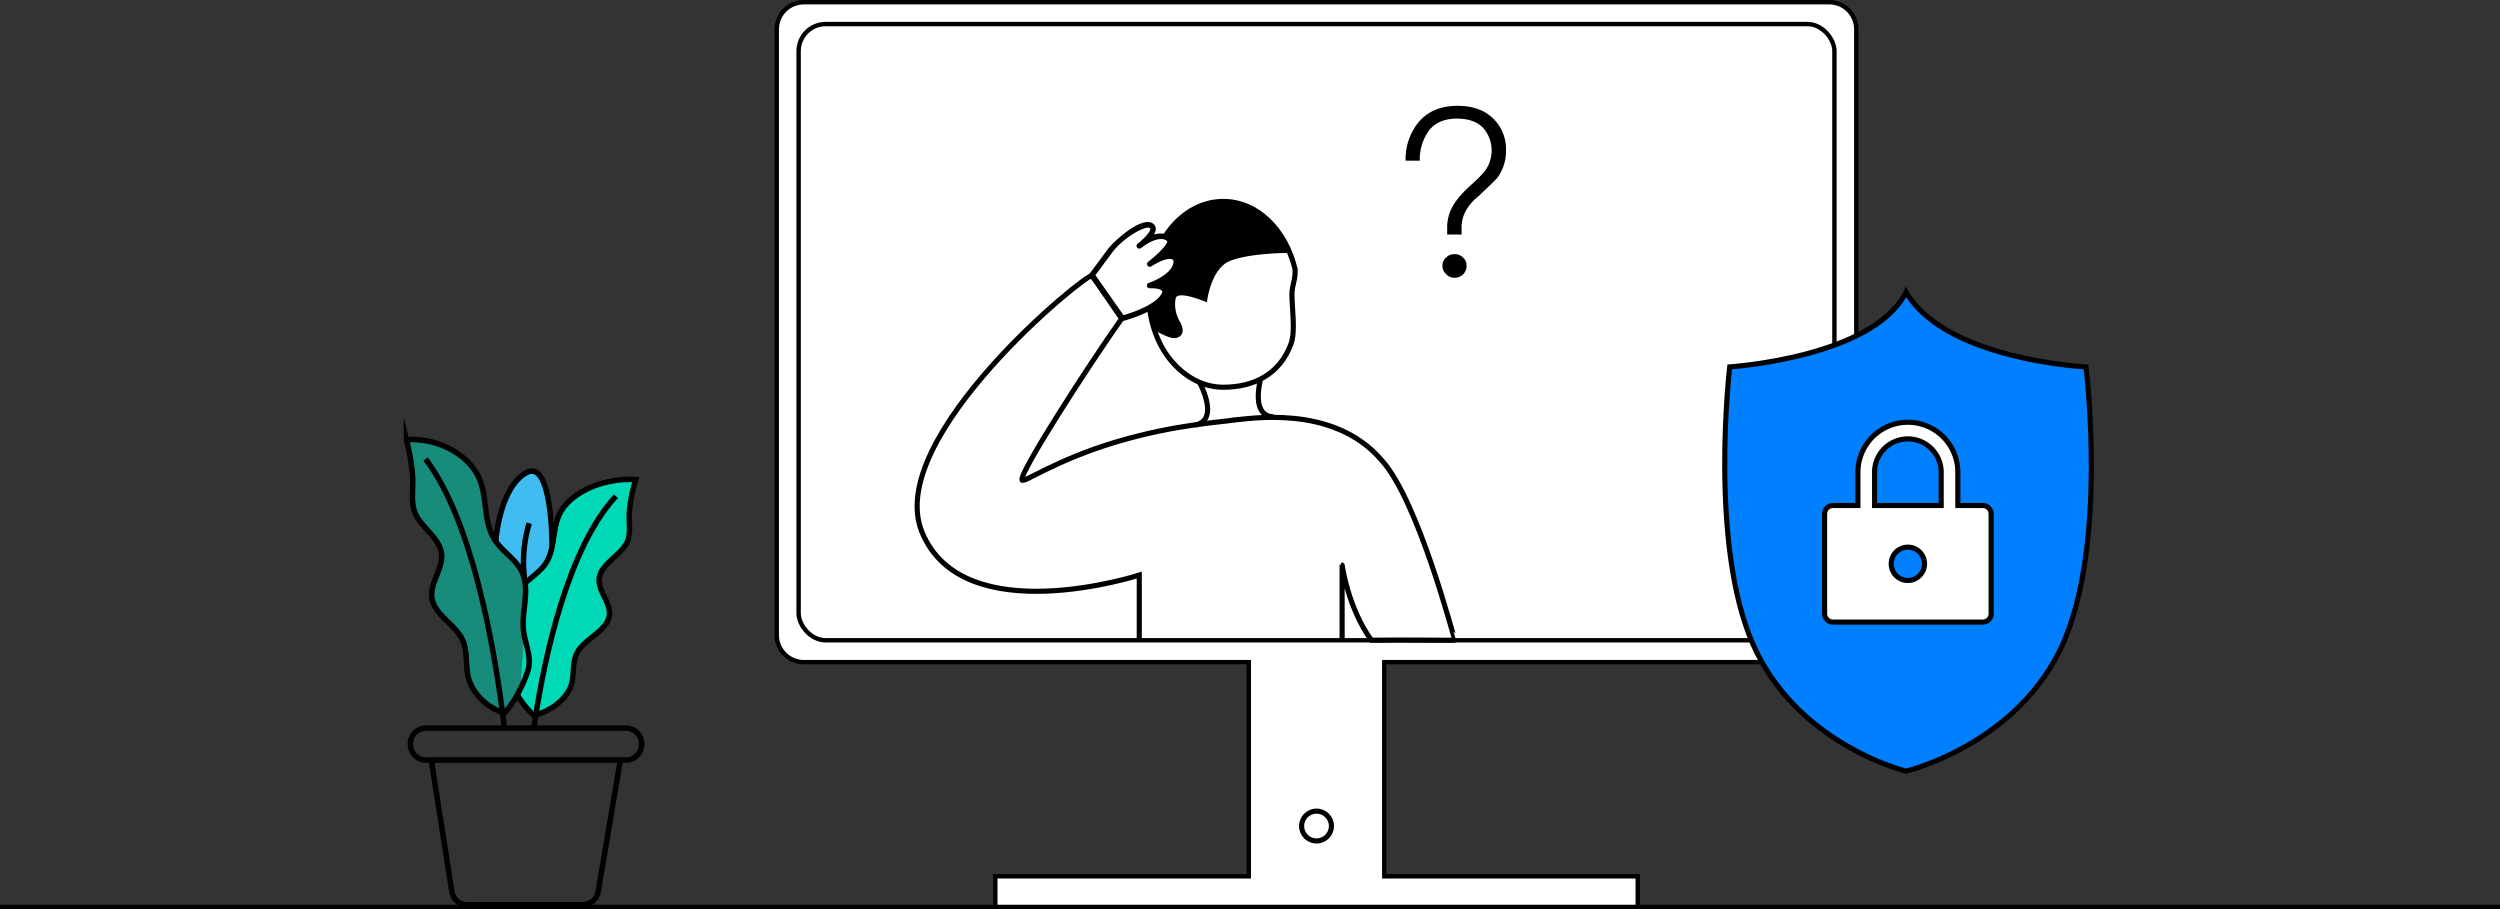 <svg xmlns="http://www.w3.org/2000/svg" width="683.598" height="248.583" viewBox="0 0 683.598 248.583"><rect x="0" y="0" width="683.598" height="248.583" fill="#333333" stroke="none"/><defs><style>.a,.i,.j,.n{fill:none;}.a,.c,.e,.i,.j{stroke:#000;}.a,.c{stroke-width:1.2px;}.b,.c,.e,.k{fill:#fff;}.d{fill:#0080ff;}.e,.j{stroke-width:1.4px;}.f{opacity:0.54;}.g{fill:#00d9b7;}.h{fill:#3fbdf1;}.i{stroke-miterlimit:10;stroke-width:1.5px;}.l,.m{stroke:none;}.m{fill:#000;}</style></defs><g transform="translate(-326 -219)"><line class="a" x2="683.598" transform="translate(326 466.983)"/><g class="b" transform="translate(11976.941 2855.999)"><path class="l" d="M -11203.115 -2389.019 L -11271.832 -2389.019 L -11310.072 -2389.019 L -11378.789 -2389.019 L -11378.789 -2397.378 L -11310.072 -2397.378 L -11309.473 -2397.378 L -11309.473 -2397.978 L -11309.473 -2455.344 L -11309.473 -2455.944 L -11310.072 -2455.944 L -11431.145 -2455.944 C -11435.226 -2455.944 -11438.546 -2459.264 -11438.546 -2463.345 L -11438.546 -2629.001 C -11438.546 -2633.081 -11435.226 -2636.399 -11431.145 -2636.399 L -11150.76 -2636.399 C -11146.679 -2636.399 -11143.358 -2633.081 -11143.358 -2629.001 L -11143.358 -2463.345 C -11143.358 -2459.264 -11146.679 -2455.944 -11150.76 -2455.944 L -11271.832 -2455.944 L -11272.432 -2455.944 L -11272.432 -2455.344 L -11272.432 -2397.978 L -11272.432 -2397.378 L -11271.832 -2397.378 L -11203.115 -2397.378 L -11203.115 -2389.019 Z"/><path class="m" d="M -11203.716 -2389.618 L -11203.716 -2396.778 L -11273.032 -2396.778 L -11273.032 -2456.543 L -11150.76 -2456.543 C -11147.01 -2456.543 -11143.959 -2459.594 -11143.959 -2463.345 L -11143.959 -2629.001 C -11143.959 -2632.75 -11147.01 -2635.799 -11150.76 -2635.799 L -11431.145 -2635.799 C -11434.895 -2635.799 -11437.945 -2632.75 -11437.945 -2629.001 L -11437.945 -2463.345 C -11437.945 -2459.594 -11434.895 -2456.543 -11431.145 -2456.543 L -11308.872 -2456.543 L -11308.872 -2396.778 L -11378.188 -2396.778 L -11378.188 -2389.618 L -11203.716 -2389.618 M -11202.516 -2388.418 L -11379.389 -2388.418 L -11379.389 -2397.978 L -11310.072 -2397.978 L -11310.072 -2455.344 L -11431.145 -2455.344 C -11435.562 -2455.344 -11439.146 -2458.927 -11439.146 -2463.345 L -11439.146 -2629.001 C -11439.146 -2633.419 -11435.562 -2636.999 -11431.145 -2636.999 L -11150.76 -2636.999 C -11146.342 -2636.999 -11142.759 -2633.419 -11142.759 -2629.001 L -11142.759 -2463.345 C -11142.759 -2458.927 -11146.342 -2455.344 -11150.76 -2455.344 L -11271.832 -2455.344 L -11271.832 -2397.978 L -11202.516 -2397.978 L -11202.516 -2388.418 Z"/></g><g class="c" transform="translate(543.773 224.975)"><rect class="l" width="284.434" height="169.704" rx="8"/><rect class="n" x="0.6" y="0.6" width="283.234" height="168.504" rx="7.4"/></g><g transform="translate(796.911 297.351)"><g class="d" transform="translate(1.36 -9)"><path class="l" d="M 48.887 141.522 C 47.744 141.223 40.711 139.265 32.516 134.466 C 27.291 131.406 22.621 127.805 18.637 123.764 C 13.667 118.722 9.754 112.973 7.008 106.678 C 4.25 100.355 2.204 92.416 0.927 83.084 C -0.097 75.597 -0.631 67.206 -0.659 58.144 C -0.702 44.596 0.414 33.56 0.698 30.976 C 3.043 30.792 12.059 29.959 21.694 27.404 C 35.985 23.615 45.138 17.95 48.933 10.554 C 53.419 18.211 62.958 23.96 77.317 27.653 C 86.952 30.131 95.797 30.834 98.126 30.984 C 98.424 33.579 99.593 44.622 99.578 58.163 C 99.568 67.222 99.037 75.609 98.002 83.093 C 96.712 92.419 94.63 100.353 91.814 106.673 C 89.006 112.976 84.995 118.731 79.894 123.778 C 75.807 127.822 71.013 131.425 65.647 134.486 C 57.24 139.281 50.047 141.227 48.887 141.522 Z"/><path class="m" d="M 48.968 11.936 C 44.775 18.997 35.679 24.421 21.873 28.081 C 12.734 30.504 4.356 31.375 1.332 31.629 C 0.977 35.003 -0.001 45.492 0.041 58.177 C 0.07 67.203 0.603 75.557 1.624 83.008 C 2.892 92.269 4.92 100.138 7.65 106.398 C 10.358 112.606 14.215 118.276 19.116 123.253 C 23.051 127.248 27.665 130.81 32.83 133.839 C 40.625 138.41 47.364 140.385 48.89 140.798 C 50.438 140.392 57.305 138.438 65.3 133.878 C 70.613 130.847 75.358 127.282 79.402 123.281 C 84.441 118.294 88.402 112.611 91.174 106.388 C 93.962 100.131 96.026 92.264 97.307 83.006 C 98.339 75.557 98.867 67.205 98.878 58.181 C 98.893 45.51 97.868 35.03 97.496 31.646 C 94.494 31.434 86.271 30.679 77.143 28.331 C 63.241 24.755 53.781 19.247 48.968 11.936 M 48.885 9 C 58.68 28.507 98.752 30.32 98.752 30.32 C 98.752 30.32 104.92 78.977 92.453 106.958 C 79.986 134.939 48.885 142.244 48.885 142.244 C 48.885 142.244 18.571 134.939 6.367 106.958 C -5.838 78.977 0.068 30.32 0.068 30.32 C 0.068 30.32 40.987 27.848 48.885 9 Z"/></g><path class="e" d="M235.263,150.77h-6.831v-9.108a13.662,13.662,0,1,0-27.324,0v9.108h-6.831A2.284,2.284,0,0,0,192,153.047v27.324a2.284,2.284,0,0,0,2.277,2.277h40.986a2.284,2.284,0,0,0,2.277-2.277V153.047A2.284,2.284,0,0,0,235.263,150.77ZM214.77,171.263a4.554,4.554,0,1,1,4.554-4.554A4.567,4.567,0,0,1,214.77,171.263Zm9.108-20.493H205.662v-9.108a9.108,9.108,0,1,1,18.216,0Z" transform="translate(-163.992 -90.891)"/></g><g transform="translate(437.145 339.165)"><g class="f" transform="translate(0.652 0)"><path class="g" d="M604.921,639.807,602.8,670.385h0a23.451,23.451,0,0,1-3.6,5.08c-.155-.055-.31-.114-.46-.184-.284-.1-.564-.21-.829-.32-4.292-1.883-7.552-5.39-8.5-9.365-.858-3.482-.085-7.243-1.743-10.515-2.023-4.03-7.523-6.558-8.2-11.1-.634-4.255,3.2-8.157,2.579-12.327-.737-4.716-6.5-7.512-7.582-12.117-.674-2.863-.07-6.149-.324-9.1a59.827,59.827,0,0,0-1.654-9.77c8.536-.619,17.223,4.086,19.99,10.824,2.258,5.526.9,11.963,4.421,16.988,1.923,2.723,5.125,4.76,6.782,7.608a10.076,10.076,0,0,1,1.105,2.852.477.477,0,0,0,.026.2,1.385,1.385,0,0,0,.044.28C604.9,639.667,604.921,639.807,604.921,639.807Z" transform="translate(-572.49 -600.612)"/><path class="h" d="M660.465,706.3h0s-.026-.125-.055-.369a2.17,2.17,0,0,1,.055.295A.088.088,0,0,1,660.465,706.3Z" transform="translate(-628.019 -667.129)"/></g><path class="g" d="M685.124,646.581c-1.105,3.972-7.158,6.385-7.888,10.456-.645,3.611,3.342,6.978,2.682,10.643-.7,3.931-6.433,6.1-8.536,9.579-1.713,2.822-.914,6.068-1.8,9.07-1.024,3.412-4.421,6.458-8.9,8.072-.28.1-.545.2-.829.28h0c-.155.044-.324.1-.479.14a23.514,23.514,0,0,1-4.576-5.685h0l2.107-30.6h0a40.7,40.7,0,0,0,4.83-4.215,11.9,11.9,0,0,0,2.5-5.4h.044v-.21c.615-3.017.671-6.178,2.089-9.041,2.877-5.825,11.907-9.885,20.793-9.35a45.162,45.162,0,0,0-1.713,8.437C685.194,641.287,685.821,644.124,685.124,646.581Z" transform="translate(-623.824 -619.345)"/><path class="h" d="M680.494,680.25v.21h-.044Z" transform="translate(-640.024 -650.91)"/><path class="h" d="M654.195,644.78l-.044.21a11.9,11.9,0,0,1-2.5,5.4,40.7,40.7,0,0,1-4.83,4.215.088.088,0,0,0,0-.059,2.166,2.166,0,0,0-.055-.295,2.735,2.735,0,0,0-.044-.28.546.546,0,0,0-.026-.2,10.06,10.06,0,0,0-1.105-2.852c-1.658-2.848-4.859-4.885-6.782-7.608,0,0,.869-14.35,8.212-18.716C653.985,620.479,654.195,642.393,654.195,644.78Z" transform="translate(-613.725 -615.44)"/><path class="h" d="M680.494,680.25v.21h-.044Z" transform="translate(-640.024 -650.91)"/><path class="h" d="M660.425,706.284v.085s-.026-.125-.055-.368A2.165,2.165,0,0,1,660.425,706.284Z" transform="translate(-627.341 -667.173)"/><path class="i" d="M655.1,658.522a42.226,42.226,0,0,0,4.848-4.229c3.684-4.344,2.262-9.9,4.624-14.659,2.874-5.817,11.911-9.873,20.793-9.343a44.541,44.541,0,0,0-1.717,8.437c-.265,2.549.369,5.383-.328,7.851-1.131,3.971-7.162,6.381-7.9,10.452-.652,3.607,3.345,6.974,2.686,10.636-.7,3.935-6.429,6.108-8.536,9.579-1.72,2.826-.914,6.064-1.805,9.074-1.08,3.629-4.837,6.834-9.734,8.348-.155.052-.324.107-.483.147a23.559,23.559,0,0,1-4.58-5.688" transform="translate(-622.668 -619.327)"/><path class="i" d="M687.719,642.74c-13.245,14.254-19.474,44.305-21.9,59.823h0c-.2,1.308-.368,2.505-.531,3.585" transform="translate(-630.449 -627.219)"/><path class="i" d="M640.841,838.564l-6.075,35.953a4.211,4.211,0,0,1-4.075,3.6H598.83a4.215,4.215,0,0,1-4.082-3.659l-5.618-35.9Z" transform="translate(-582.348 -750.896)"/><path class="i" d="M636.857,819.573h0a4.233,4.233,0,0,1-4.126,4.016H577.8a4.229,4.229,0,0,1-4.119-3.949h0a4.28,4.28,0,0,1,4.119-4.789H632.73A4.284,4.284,0,0,1,636.857,819.573Z" transform="translate(-572.576 -735.921)"/><path class="i" d="M597.434,675.494c2.358-2.339,5.246-7.556,6.525-11.815,1.054-3.511-.8-7.125-1.227-10.728-.663-5.64,2.137-11.7-.814-16.818-1.647-2.852-4.848-4.878-6.771-7.608-3.54-5.029-2.181-11.461-4.443-16.976-2.767-6.746-11.45-11.45-19.983-10.824a61.049,61.049,0,0,1,1.654,9.77c.254,2.947-.368,6.234.317,9.093,1.079,4.605,6.871,7.394,7.582,12.113.626,4.171-3.209,8.076-2.579,12.323.678,4.554,6.171,7.07,8.2,11.108,1.65,3.275.877,7.033,1.732,10.511C588.7,669.99,592.5,673.81,597.434,675.494Z" transform="translate(-570.72 -600.647)"/><path class="i" d="M584.86,615.16c12.714,16.52,18.7,51.331,21.051,69.3.2,1.558.368,2.988.519,4.266" transform="translate(-579.651 -609.8)"/><path class="i" d="M637,643.308s.873-14.35,8.212-18.712,7.184,20.082,7.184,20.082" transform="translate(-612.581 -615.431)"/><path class="i" d="M658.01,679.09a37.352,37.352,0,0,1,1.131-16.28" transform="translate(-625.583 -639.895)"/></g><g transform="translate(588.32 262.023) rotate(7)"><path class="e" d="M83.363,34.406c-3.207,1.069-15.381,2.972-31.264,9.9S28.285,58.655,27.762,57.8C26.727,56.125,41.6,25.246,49.424,10.671,40.555.574,40.994,1.148,39.963.018S-11.416,50.917,2.4,75.35c14.514,25.666,60.355,4.337,60.355,4.337l2.129,17.33" transform="translate(0 27.693)"/><path class="j" d="M30.618,0c1.233,9.82,2.5,20.379,2.5,20.379S30.2,9.083,22.679.975C13.04,2.276.286,3.664,0,3.759c.2.006,14.573,36.815,25.994,46.487,15.189,13.852,38.091,6.459,41.493,5.88" transform="translate(150.6 118.295) rotate(180)"/><path class="j" d="M1.795,0S7.309,11.6,0,12.5" transform="matrix(0.978, -0.208, 0.208, 0.978, 70.345, 52.588)"/><path class="j" d="M1.945,0S-3.494,12.028,3.819,12.926" transform="matrix(0.978, -0.208, 0.208, 0.978, 87.608, 48.13)"/><g class="b" transform="translate(99.578 51.811) rotate(173)"><path class="l" d="M 20.343 51.5 C 15.857 51.5 11.607 49.711 8.054 46.325 C 6.322 44.675 4.813 42.694 3.569 40.437 C 2.31 38.153 1.35 35.635 0.714 32.953 C 0.637 31.346 0.894 30.23 1.143 29.151 C 1.357 28.221 1.578 27.259 1.578 26.044 C 1.578 24.923 1.493 23.614 1.402 22.229 C 1.182 18.852 0.932 15.025 1.824 12.591 C 3.289 8.581 5.739 5.524 9.106 3.504 C 12.206 1.643 15.987 0.7 20.343 0.7 C 25.356 0.7 30.085 2.973 34.018 7.272 C 36.035 9.473 37.713 12.302 38.87 15.455 C 40.1 18.808 40.724 22.389 40.724 26.1 C 40.724 29.547 40.179 32.889 39.105 36.033 C 38.07 39.064 36.589 41.783 34.705 44.116 C 32.83 46.438 30.649 48.259 28.224 49.529 C 25.726 50.837 23.075 51.5 20.343 51.5 Z"/><path class="m" d="M 20.343 1.4 C 16.115 1.4 12.456 2.31 9.466 4.104 C 6.24 6.04 3.89 8.976 2.481 12.831 C 1.64 15.127 1.885 18.876 2.101 22.183 C 2.192 23.581 2.278 24.9 2.278 26.044 C 2.278 27.338 2.048 28.34 1.825 29.308 C 1.58 30.373 1.348 31.38 1.41 32.855 C 2.031 35.452 2.964 37.889 4.182 40.099 C 5.392 42.293 6.857 44.217 8.537 45.818 C 11.957 49.077 16.04 50.8 20.343 50.8 C 31.195 50.8 40.024 39.72 40.024 26.1 C 40.024 22.472 39.415 18.971 38.213 15.696 C 37.087 12.628 35.458 9.879 33.501 7.744 C 29.705 3.594 25.155 1.4 20.343 1.4 M 20.343 0 C 25.687 0 30.567 2.462 34.534 6.799 C 38.662 11.302 41.424 18.302 41.424 26.1 C 41.424 40.515 31.986 52.2 20.343 52.2 C 10.75 52.2 2.653 44.266 0.018 33.052 C -0.147 29.905 0.878 28.581 0.878 26.044 C 0.878 22.21 -0.154 15.955 1.166 12.35 C 4.355 3.626 11.797 0 20.343 0 Z"/></g><path d="M0,18.045c.181-.274.632,0,2.561,5.239,0,0,10.1-.007,15.584-2.13S24.565,9.791,24.565,9.791s8.226,3.528,8.572.978a9.172,9.172,0,0,0-1.122-6.162C30.784,2.381,30.943.852,32.56.169s4.089.869,5.921,1.707c1.863,3.9,2.4,10.369,1.04,16.619C37.5,27.807,30.562,37.348,21.211,37.1,7.146,38.2.919,23.194,0,18.045Z" transform="translate(97.605 37.817) rotate(173)"/><g transform="translate(60.346 7.081) rotate(68)"><path class="k" d="M.673,2.264s-1.824,8.77.533,12.753c0,0,1.672,3.4,4.256-2.09,0,0-1.087,7.988,3.079,9.553,0,0,2.995.76,2.189-6.946,0,0,1.688,8.132,3.6,7.737,0,0,3.625-.631,2.105-8.14,0,0,1.422,6.977,3.671,5.229S20.039,9.8,18.61,7.1,14.924,0,14.924,0Z" transform="matrix(-0.982, 0.191, -0.191, -0.982, 25.983, 23.742)"/><path d="M14.954,24.794a1.54,1.54,0,0,1-.874-.281A7.026,7.026,0,0,1,12.119,21.3a3.962,3.962,0,0,1-1.148,2.151,2.129,2.129,0,0,1-1.854.517l-.084-.023c-2.934-1.1-3.61-4.765-3.687-7.425a2.693,2.693,0,0,1-1.953,1.049H3.378A2.536,2.536,0,0,1,1.288,16.1C-1.159,11.964.619,3.224.695,2.86a.762.762,0,0,1,.623-.593L15.569.01a.75.75,0,0,1,.79.4S18.617,4.806,20.046,7.5c1.376,2.6,4.09,12.031,1.293,14.212a1.781,1.781,0,0,1-1.778.334,2.97,2.97,0,0,1-1.345-1.224,5.838,5.838,0,0,1-.912,2.44,3.42,3.42,0,0,1-2.075,1.512C15.144,24.779,15.053,24.794,14.954,24.794Zm-3.466-9.257a.748.748,0,0,1,.737.6c.745,3.572,2.045,6.977,2.744,7.144.965-.22,2.554-2.014,1.489-7.243h0a.756.756,0,0,1,1.482-.3c.441,2.143,1.406,4.621,2.143,4.895.046.015.129.046.327-.106,1.041-.813.79-7.6-1.7-12.312-1.14-2.158-2.812-5.4-3.443-6.62L2.078,3.688c-.334,1.892-1.33,8.55.54,11.7.091.182.418.669.76.669h.008c.152,0,.958-.144,2.151-2.7a.754.754,0,0,1,1.429.426c-.274,2.044-.357,7.562,2.531,8.725a.715.715,0,0,0,.509-.228c.365-.342,1.17-1.611.722-5.913a.763.763,0,0,1,.638-.828A.653.653,0,0,1,11.488,15.537Z" transform="matrix(-0.982, 0.191, -0.191, -0.982, 26.872, 24.338)"/></g></g><path d="M16.16-28.392q6.2,0,9.753,3.488A11.675,11.675,0,0,1,29.4-15.99a12.145,12.145,0,0,1-2.39,7.3q-1.033,1.163-5.1,4.974A13.8,13.8,0,0,0,18.615-.036a9.271,9.271,0,0,0-1.356,4.974V6.81h-3.94V4.937A11.392,11.392,0,0,1,14.481-.23q1.421-3.1,5.942-7.04a34.927,34.927,0,0,0,3.036-3.1,9.186,9.186,0,0,0,2-5.49,9.179,9.179,0,0,0-2.39-6.588Q20.617-24.9,15.966-24.9q-5.167,0-7.751,3.423a13.621,13.621,0,0,0-2.39,8.074H1.95A15.933,15.933,0,0,1,5.567-24Q9.313-28.392,16.16-28.392Zm-.84,40.564a3.148,3.148,0,0,1,2.325.9,2.914,2.914,0,0,1,.969,2.325,3.171,3.171,0,0,1-.969,2.325,3.44,3.44,0,0,1-2.325.9,2.964,2.964,0,0,1-2.261-.969A3.008,3.008,0,0,1,12.026,15.4a2.831,2.831,0,0,1,1.033-2.325A2.936,2.936,0,0,1,15.32,12.172Z" transform="translate(708.397 276.33)"/><g class="e" transform="translate(681.21 440.093)"><circle class="l" cx="4.78" cy="4.78" r="4.78"/><circle class="n" cx="4.78" cy="4.78" r="4.08"/></g></g></svg>